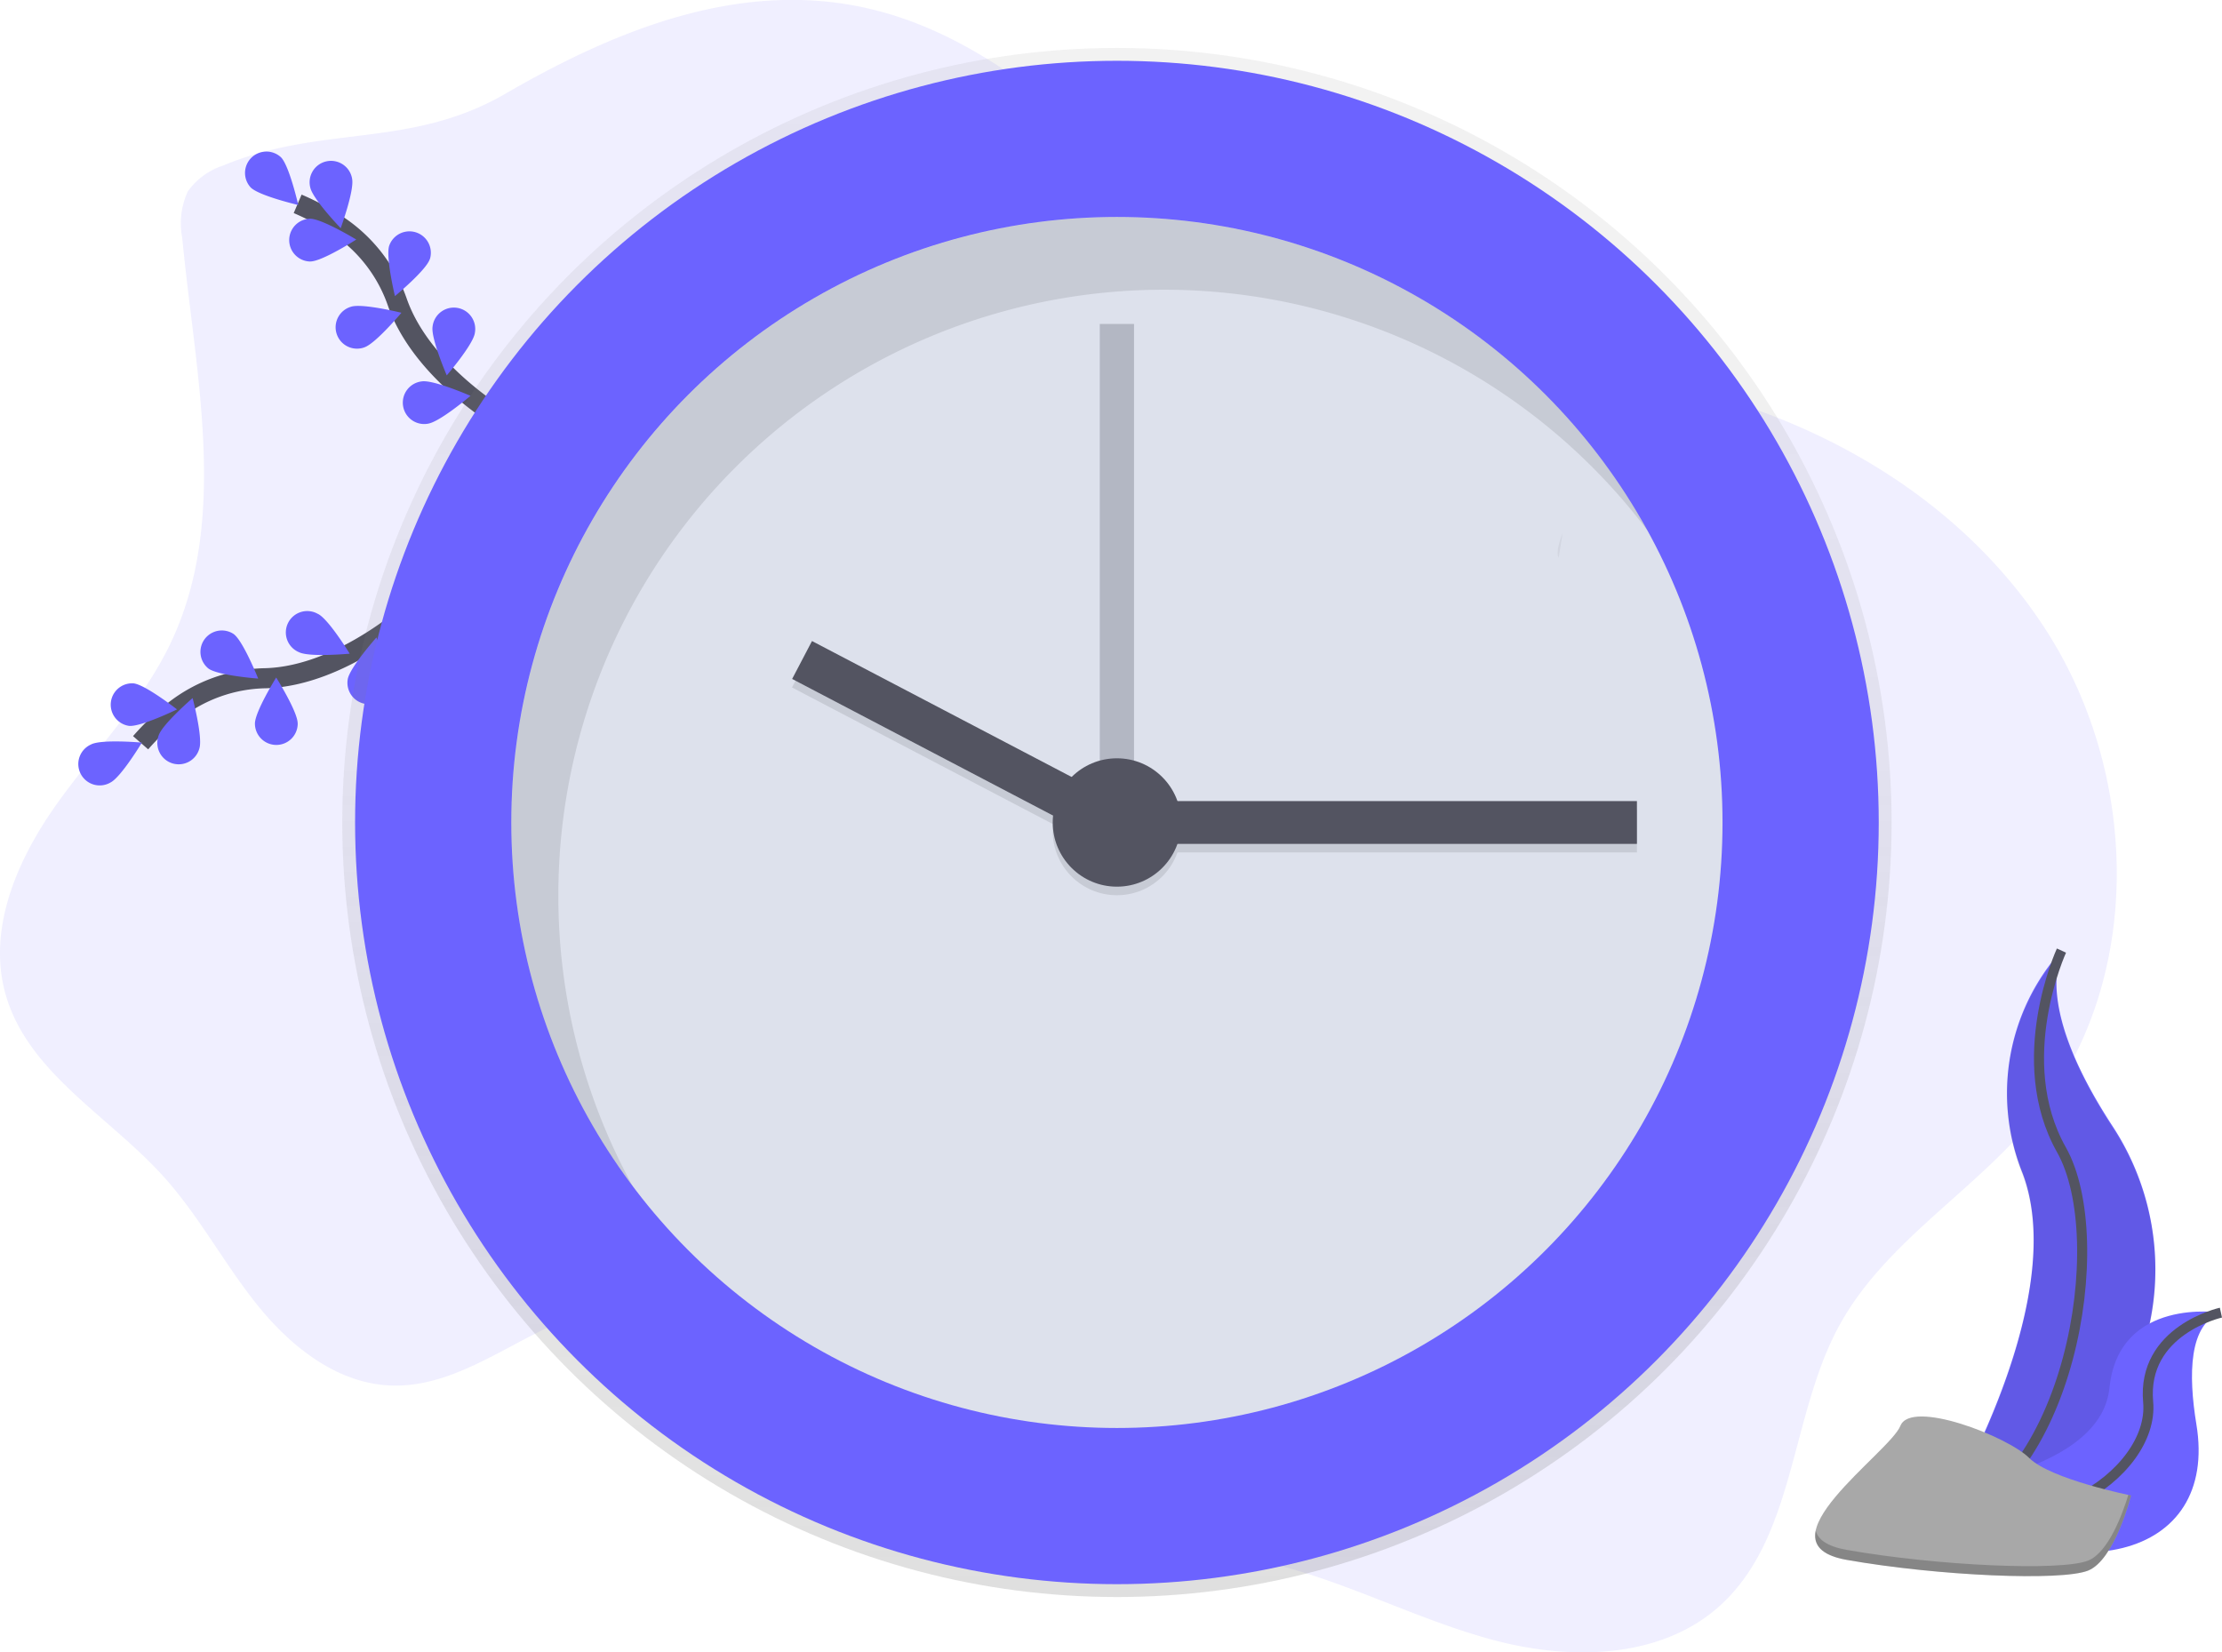 <svg xmlns="http://www.w3.org/2000/svg" xmlns:xlink="http://www.w3.org/1999/xlink" width="221.107" height="164.457" viewBox="0 0 221.107 164.457">
  <defs>
    <linearGradient id="linear-gradient" x1="0.5" y1="1" x2="0.5" gradientUnits="objectBoundingBox">
      <stop offset="0" stop-color="gray" stop-opacity="0.251"/>
      <stop offset="0.54" stop-color="gray" stop-opacity="0.122"/>
      <stop offset="1" stop-color="gray" stop-opacity="0.102"/>
    </linearGradient>
  </defs>
  <g id="undraw_time_management_30iu" transform="translate(-0.007 -0.004)">
    <path id="Path_1368" data-name="Path 1368" d="M103.317,80.33a6.99,6.99,0,0,0-3.543,2.587,7.6,7.6,0,0,0-.556,4.61c1.3,13.611,4.721,28.087-1.188,40.417-2.868,5.982-7.666,10.775-11.482,16.207s-6.7,12.214-4.925,18.6c2.164,7.809,10.238,12.138,15.681,18.147,3.563,3.929,6.06,8.7,9.384,12.836s7.879,7.775,13.185,8.017c7.632.351,13.841-6.239,21.324-7.766,7.666-1.563,15.385,2.415,21.6,7.176s11.869,10.53,19.112,13.5c8,3.286,17.014,2.783,25.434,4.757,7.666,1.8,14.723,5.626,22.334,7.666s16.531,1.917,22.427-3.294c7.685-6.814,7.08-18.952,11.989-27.966,4.559-8.375,13.484-13.375,19.491-20.779,10.809-13.326,10.456-33.694,1.278-48.187s-25.8-23.268-42.8-25.553c-7.666-1.029-15.56-.888-22.93-3.228-19.727-6.261-31.467-28.692-51.607-33.36-12.8-2.962-25.253,2.168-36.158,8.482C121.9,78.689,113.168,76.244,103.317,80.33Z" transform="translate(-81.08 -63.86)" fill="#6c63ff" opacity="0.1"/>
    <path id="Path_1369" data-name="Path 1369" d="M174.253,347.69s-7.268,6.859-15.068,7.063a15.138,15.138,0,0,0-9.022,3.209,25.459,25.459,0,0,0-3.373,3.209" transform="translate(-132.792 -287.247)" fill="none" stroke="#535461" stroke-miterlimit="10" stroke-width="2"/>
    <path id="Path_1370" data-name="Path 1370" d="M118.921,410.7c1.048-.532,5.047-.179,5.047-.179s-2.074,3.439-3.122,3.971a2.129,2.129,0,1,1-1.917-3.793Z" transform="translate(-109.842 -336.611)" fill="#6c63ff"/>
    <path id="Path_1371" data-name="Path 1371" d="M135.12,383.226c1.169.124,4.333,2.594,4.333,2.594s-3.62,1.759-4.778,1.638a2.129,2.129,0,0,1,.445-4.231Z" transform="translate(-121.831 -315.212)" fill="#6c63ff"/>
    <path id="Path_1372" data-name="Path 1372" d="M178.1,358.908c.945.7,2.432,4.427,2.432,4.427s-4.005-.3-4.951-1a2.129,2.129,0,0,1,2.519-3.428Z" transform="translate(-154.833 -295.795)" fill="#6c63ff"/>
    <path id="Path_1373" data-name="Path 1373" d="M217.973,349.793c1.05.526,3.145,3.952,3.145,3.952s-4,.377-5.049-.149a2.129,2.129,0,1,1,1.9-3.8Z" transform="translate(-186.313 -288.684)" fill="#6c63ff"/>
    <path id="Path_1374" data-name="Path 1374" d="M158.77,395.126c.349-1.122-.673-5.006-.673-5.006s-3.041,2.623-3.39,3.746a2.129,2.129,0,1,0,4.063,1.261Z" transform="translate(-138.922 -320.641)" fill="#6c63ff"/>
    <path id="Path_1375" data-name="Path 1375" d="M204.465,385.094c0-1.175-2.14-4.574-2.14-4.574s-2.117,3.407-2.115,4.587a2.129,2.129,0,0,0,4.259-.013Z" transform="translate(-174.836 -313.086)" fill="#6c63ff"/>
    <path id="Path_1376" data-name="Path 1376" d="M247.718,366.64c.2-1.158-1.337-4.87-1.337-4.87s-2.664,3.007-2.858,4.165a2.129,2.129,0,0,0,4.2.707Z" transform="translate(-208.914 -298.328)" fill="#6c63ff"/>
    <path id="Path_1377" data-name="Path 1377" d="M241.452,181.119S232.7,176.31,230.1,168.945a15.138,15.138,0,0,0-5.828-7.6,25.463,25.463,0,0,0-4.1-2.215" transform="translate(-190.546 -138.839)" fill="none" stroke="#535461" stroke-miterlimit="10" stroke-width="2"/>
    <path id="Path_1378" data-name="Path 1378" d="M199.2,135.324c.828.833,1.721,4.749,1.721,4.749s-3.91-.916-4.738-1.75a2.129,2.129,0,0,1,3.017-3Z" transform="translate(-171.233 -119.665)" fill="#6c63ff"/>
    <path id="Path_1379" data-name="Path 1379" d="M229.99,140.8c.243,1.15-1.135,4.921-1.135,4.921s-2.783-2.894-3.026-4.046a2.129,2.129,0,1,1,4.163-.877Z" transform="translate(-194.947 -123.008)" fill="#6c63ff"/>
    <path id="Path_1380" data-name="Path 1380" d="M266.686,174.636c-.37,1.114-3.465,3.675-3.465,3.675s-.941-3.9-.571-5.019a2.132,2.132,0,0,1,4.046,1.344Z" transform="translate(-223.913 -148.837)" fill="#6c63ff"/>
    <path id="Path_1381" data-name="Path 1381" d="M287.4,210.114c-.177,1.161-2.794,4.208-2.794,4.208s-1.589-3.688-1.412-4.849a2.129,2.129,0,1,1,4.206.639Z" transform="translate(-240.143 -176.958)" fill="#6c63ff"/>
    <path id="Path_1382" data-name="Path 1382" d="M218.2,170.344c1.175-.013,4.557-2.181,4.557-2.181s-3.431-2.087-4.606-2.074a2.13,2.13,0,0,0,.049,4.259Z" transform="translate(-187.299 -144.317)" fill="#6c63ff"/>
    <path id="Path_1383" data-name="Path 1383" d="M240.729,210.96c1.116-.364,3.695-3.443,3.695-3.443s-3.9-.965-5.015-.6a2.129,2.129,0,1,0,1.32,4.046Z" transform="translate(-204.472 -176.385)" fill="#6c63ff"/>
    <path id="Path_1384" data-name="Path 1384" d="M271.782,246.271c1.163-.17,4.225-2.768,4.225-2.768s-3.68-1.61-4.84-1.439a2.129,2.129,0,1,0,.618,4.21Z" transform="translate(-229.179 -204.103)" fill="#6c63ff"/>
    <circle id="Ellipse_64" data-name="Ellipse 64" cx="77.086" cy="77.086" r="77.086" transform="translate(34.064 4.776)" fill="url(#linear-gradient)"/>
    <circle id="Ellipse_65" data-name="Ellipse 65" cx="75.808" cy="75.808" r="75.808" transform="translate(35.341 6.053)" fill="#6c63ff"/>
    <circle id="Ellipse_66" data-name="Ellipse 66" cx="60.263" cy="60.263" r="60.263" transform="translate(50.886 21.598)" fill="#dde1ec"/>
    <rect id="Rectangle_721" data-name="Rectangle 721" width="3.407" height="53.236" transform="translate(109.446 32.245)" fill="#535461" opacity="0.3"/>
    <g id="Group_592" data-name="Group 592" transform="translate(78.816 64.65)" opacity="0.1">
      <rect id="Rectangle_722" data-name="Rectangle 722" width="48.125" height="4.259" transform="translate(35.953 15.934)"/>
      <rect id="Rectangle_723" data-name="Rectangle 723" width="4.259" height="34.182" transform="translate(0 3.773) rotate(-62.36)"/>
      <circle id="Ellipse_67" data-name="Ellipse 67" cx="6.388" cy="6.388" r="6.388" transform="translate(25.945 11.675)"/>
    </g>
    <rect id="Rectangle_724" data-name="Rectangle 724" width="48.125" height="4.259" transform="translate(114.769 79.732)" fill="#535461"/>
    <rect id="Rectangle_725" data-name="Rectangle 725" width="34.182" height="4.259" transform="translate(80.807 63.803) rotate(27.64)" fill="#535461"/>
    <circle id="Ellipse_68" data-name="Ellipse 68" cx="6.388" cy="6.388" r="6.388" transform="translate(104.761 75.473)" fill="#535461"/>
    <g id="Group_593" data-name="Group 593" transform="translate(50.882 21.598)" opacity="0.1">
      <path id="Path_1385" data-name="Path 1385" d="M324.685,232.773a60.267,60.267,0,0,1,108.422-36.234,60.269,60.269,0,1,0-101,65.229A59.988,59.988,0,0,1,324.685,232.773Z" transform="translate(-320 -165.27)"/>
    </g>
    <path id="Path_1409" data-name="Path 1409" d="M809.449,313.09s-.777,1.848-.39,2.432" transform="translate(-653.95 -260.015)" opacity="0.05"/>
    <path id="Path_1411" data-name="Path 1411" d="M998.2,508.14a21.273,21.273,0,0,0-3.88,22.129c5.03,13.219-8.62,35.2-8.62,35.2s.147-.021.426-.068a25.939,25.939,0,0,0,17.214-39.7C999.548,519.92,996.443,513.14,998.2,508.14Z" transform="translate(-793.061 -413.53)" fill="#6c63ff"/>
    <path id="Path_1412" data-name="Path 1412" d="M998.2,508.84a21.273,21.273,0,0,0-3.88,22.129c5.03,13.219-8.62,35.2-8.62,35.2s.147-.021.426-.068a25.939,25.939,0,0,0,17.214-39.7C999.548,520.62,996.443,513.84,998.2,508.84Z" transform="translate(-793.061 -414.081)" opacity="0.1"/>
    <path id="Path_1413" data-name="Path 1413" d="M998.192,508.14s-5.03,10.92,0,19.829.852,33.911-12.5,37.5" transform="translate(-793.053 -413.53)" fill="none" stroke="#535461" stroke-miterlimit="10" stroke-width="1"/>
    <path id="Path_1414" data-name="Path 1414" d="M1005.647,676.949s-10.166-1.618-11.092,7.491S975,694.813,975,694.813l.349.232c15.374,10.094,30.074,6.429,27.857-6.974C1002.389,683.09,1002.457,678.086,1005.647,676.949Z" transform="translate(-784.64 -546.305)" fill="#6c63ff"/>
    <path id="Path_1415" data-name="Path 1415" d="M1005.678,677.36s-7.892,1.731-7.24,8.907-11.712,15.777-23.4,8.959" transform="translate(-784.671 -546.716)" fill="none" stroke="#535461" stroke-miterlimit="10" stroke-width="1"/>
    <path id="Path_1416" data-name="Path 1416" d="M960.732,733.752s-8.007-1.6-10.142-3.737-11.744-5.871-12.811-3.194-14.412,11.744-5.339,13.345,21.352,2.129,24.02,1.065S960.732,733.752,960.732,733.752Z" transform="translate(-748.668 -584.911)" fill="#a8a8a8"/>
    <path id="Path_1417" data-name="Path 1417" d="M932.448,768.013c9.076,1.6,21.352,2.129,24.02,1.065,2.034-.813,3.446-4.719,4-6.537l.266.055s-1.6,6.405-4.27,7.472-14.947.534-24.02-1.065c-2.619-.462-3.369-1.548-3.086-2.922C929.584,766.978,930.5,767.668,932.448,768.013Z" transform="translate(-748.676 -613.757)" opacity="0.2"/>
  </g>
</svg>
